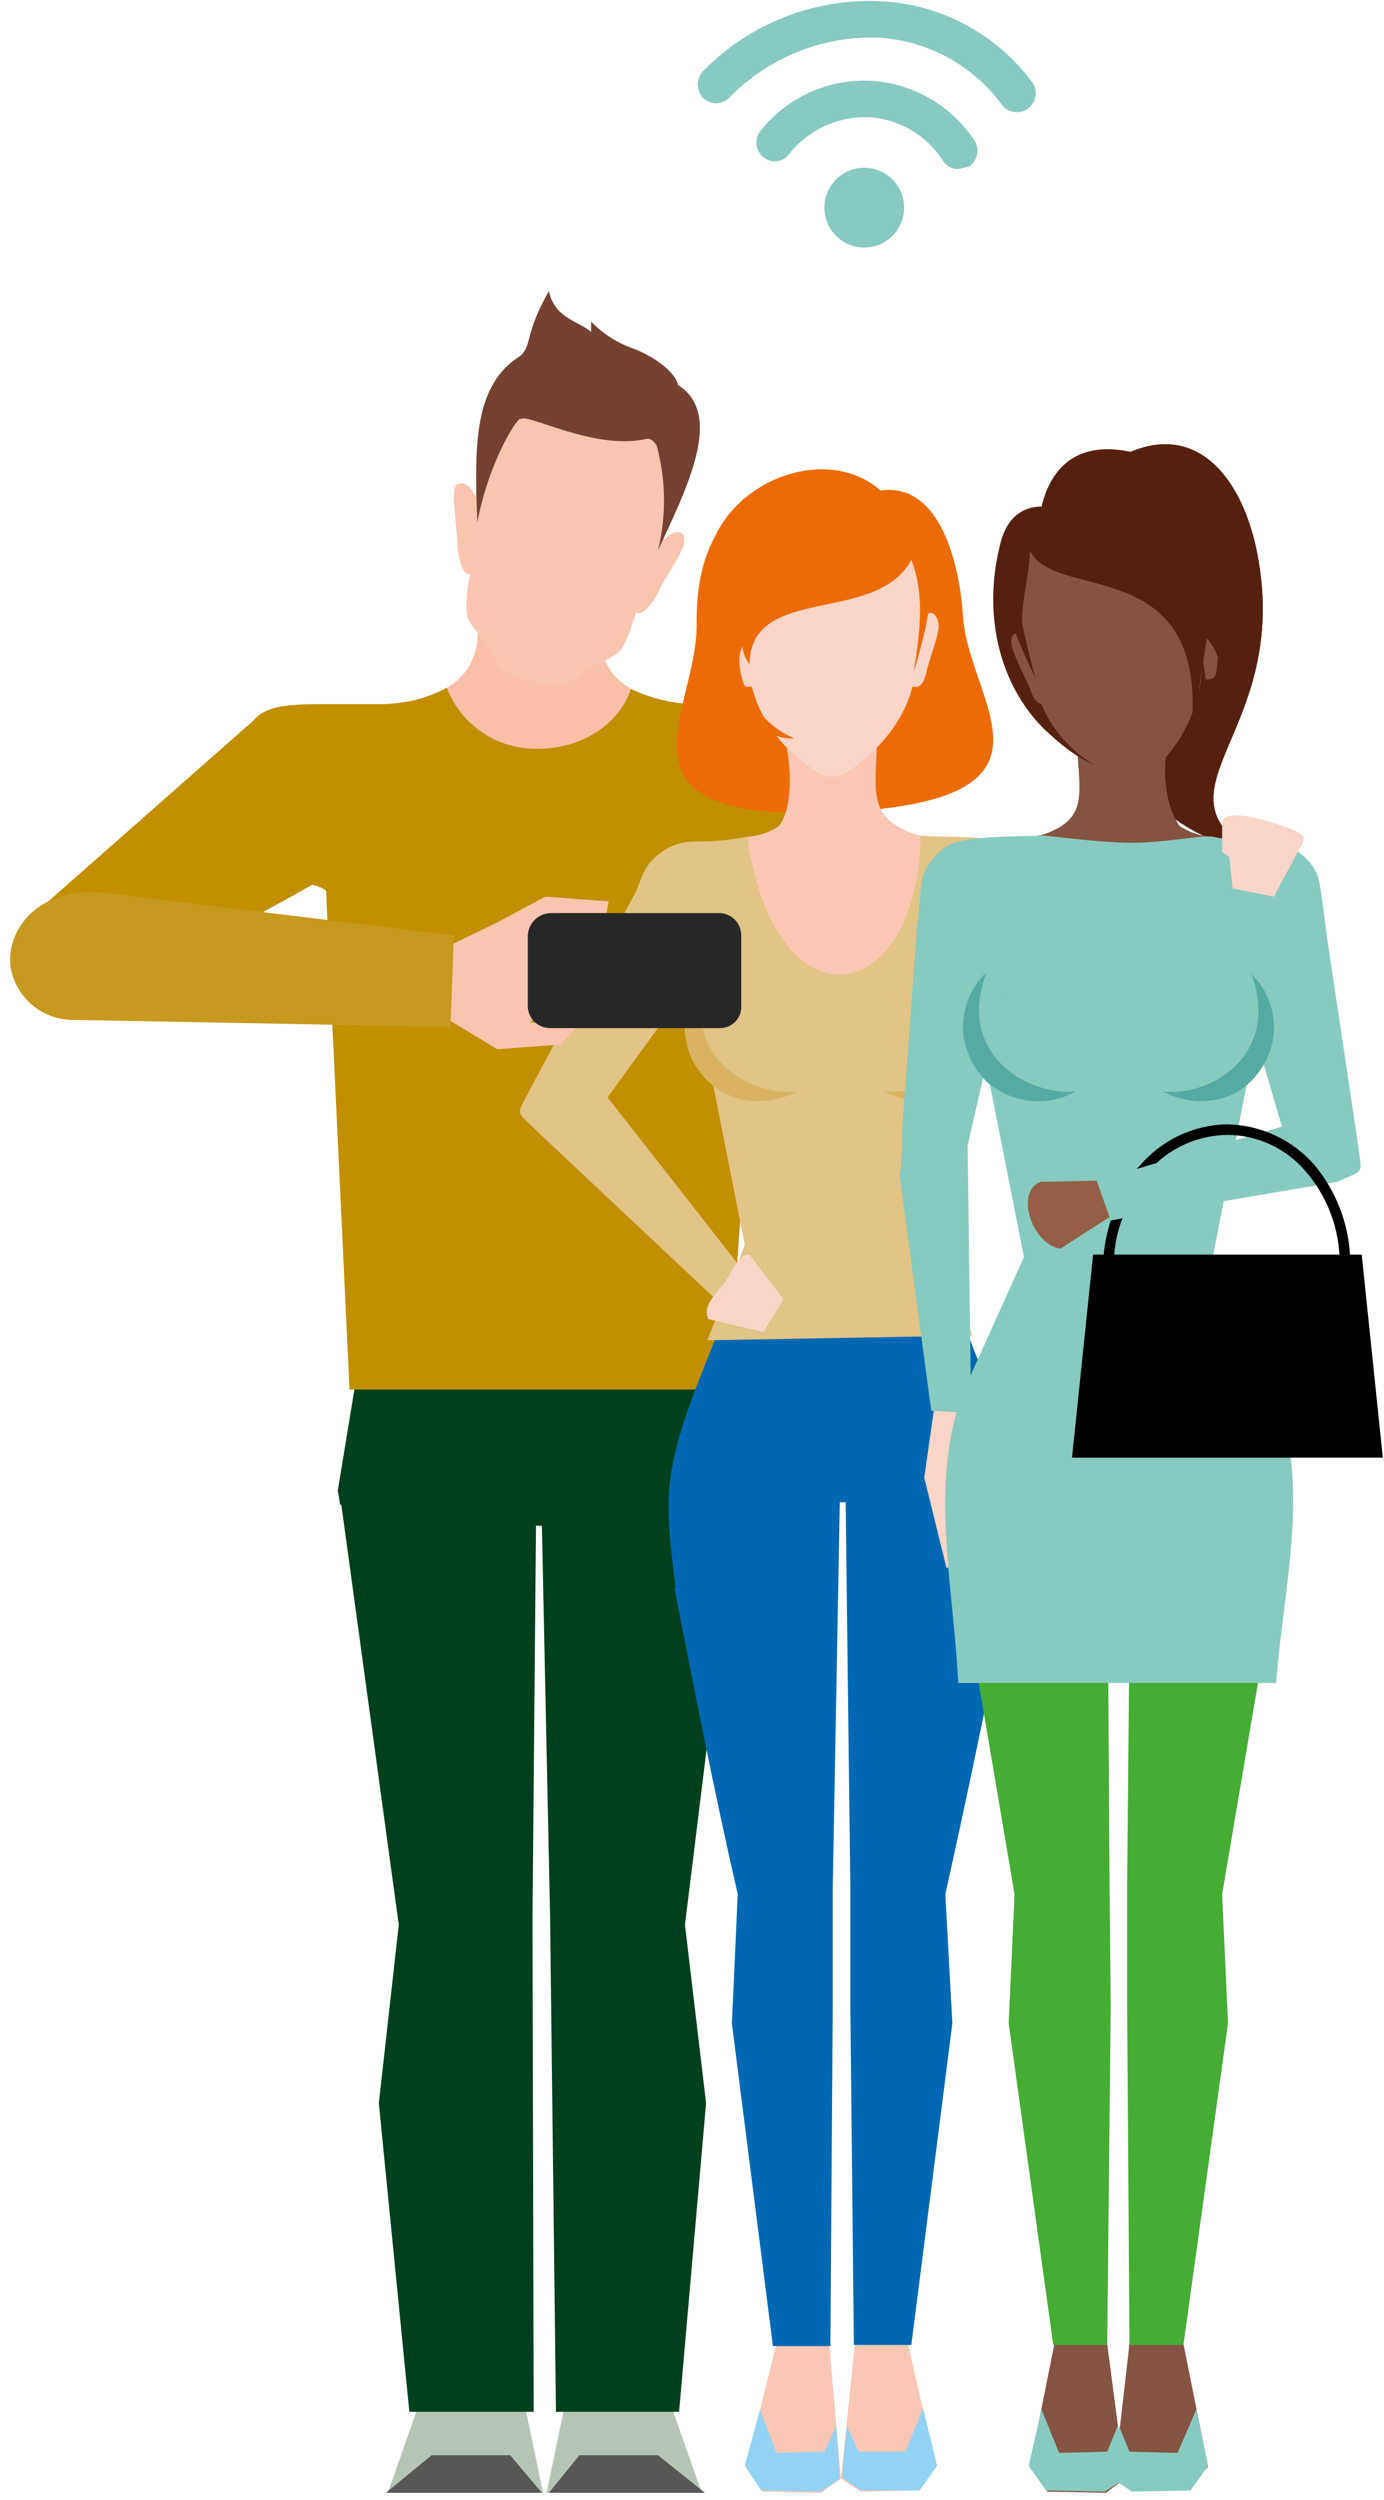 <svg height="213" viewBox="0 0 118 213" width="118" xmlns="http://www.w3.org/2000/svg"><g fill="none" transform=""><path d="m35.6 205.2-2.5 7.1 13.2.1-1.5-7.2z" fill="#b6c4b5"/><path d="m36.8 209.2-3.9 3.2h13.3l-2.7-3.2z" fill="#575756"/><path d="m48.1 205.2-1.5 7.2 13.2-.1-2.5-7.1z" fill="#b6c4b5"/><path d="m49.4 209.2-2.6 3.2h13.3l-4-3.2z" fill="#575756"/><path d="m59 70.8-12.6 19.3-7.4 1.6c-3.5-3.2-3.2-3.7-1-7.7l10.7-19.5c1.2-2.2 2-3.7 3.4-4.8l4.6 1.2z" fill="#c04c4e"/><path d="m58.9 60c1.462-.215 2.949-.181 4.4.1 6.6 1.8 1.3 13.7-.1 14-12.8 2.4-27.7 0-40.2 0 0-2.5 0-9.3.1-9.4.3-3.9 1.7-4.8 6.3-4.7h3.3c5.4-.3 9-2.6 7.8-8.2h10.9c-1.2 5.6 2.1 7.8 7.5 8.2" fill="#f9c0a7"/><g transform="translate(0 58)"><path d="m29 70.2h.1l4.9 35.8-1.7 15.2 2.6 26.3h10.6l-.1-42.2.3-33.3h.5l.7 33.3.5 42.2h10.5l2.3-26.3-1.8-15.2 4.5-36.5.2-.5-4-24.3h-26.3l-4 24.3z" fill="#00401c"/><path d="m65.2 16.2-3.1 44.2h-32.3l-2-42.5c-.351-.266-.764-.438-1.2-.5-7.4 4.2-19 10.1-20.2 9.9s-9.2-1-3.3-7.6l18.5-16.3c.9-1.1 2.5-1.4 5.4-1.4h5.7c1.886-.032 3.736-.512 5.4-1.4 1.231 3.215 4.359 5.3 7.8 5.2 3.7 0 6.9-2.1 7.9-5.1 1.598.764 3.331 1.205 5.1 1.3 1.2-.1 5.4-1.2 6.7-.8 6.6 1.8 1.4 14.6 0 14.9z" fill="#c18f00"/></g><path d="m45.6 58h-.1c-.851-.08-1.671-.354-2.4-.8-.6-.4-.7-1.1-1.4-2.1s-1.8-1.9-1.9-2.8c-.083-1.142.019-2.29.3-3.4-.8.2-1.1-1.9-1.1-2.6s-.3-2.7-.3-3.9.2-1.1.5-1.2.9.1 1.3 1.1c.317-.766.52-1.575.6-2.4.4-1.5.6-2.8 1-3.9.419-1.065 1.197-1.949 2.2-2.5l1.9-.8h.9c.1 0 .2 0 .2-.1 1.83-.17 3.674.069 5.4.7 1.662.621 3.117 1.695 4.2 3.1.688.917 1.009 2.058.9 3.2-.161 1.319-.428 2.624-.8 3.9-.2.9-.3 1.7-.4 2.5.8-.8 1.3-.8 1.7-.4.11.443.038.911-.2 1.3-.4 1-1.5 2.5-1.9 3.4s-1.4 2.3-2 1.9c-.27 1.079-.673 2.12-1.2 3.1-.5.7-2 1.2-2.9 1.7s-1.4 1.2-2.1 1.4c-.806.069-1.617.001-2.4-.2" fill="#f9c5af"/><path d="m44.3 35.7c-.7.6-2.8 4.4-3.6 8.8-.3-6.9-.2-11.8 3.7-14.2 1-1 .3-1.8 2.4-5.5.5 2.4 2.7 2.6 3.6 3.5v-.9c1.003 1.039 2.236 1.826 3.6 2.3 2.3.9 3.7 2.3 3.8 3.1 4 2.5.7 8.9-1.7 14.1.717-2.928.682-5.989-.1-8.9-.2-.4-.6-.7-.9-.6-4.4 1-10.1-2.2-10.7-1.7" fill="#754130"/><path d="m72.9 199.6-1.2 11.6 1.7 1.1 5-.1 1.4-2-2.4-10.6z" fill="#f9c7b4"/><path d="m77.2 208.9h-4l-1-2.2-.4 4.4 1.6 1.1h5l1.5-2.1-1.2-4.9z" fill="#92d2f4"/><path d="m63.6 210.2 1.4 2.1 5 .1 1.7-1.2-1-11.5h-4.5z" fill="#f9c7b4"/><path d="m57.5 135.3c1.7 8.7 3.4 17.4 5.4 26.1l-.5 11 3.5 27.5h4.9l.2-29v-10l.6-32.9h.5l.4 32.8v10l.3 29h4.9l3.5-27.4-.6-11c1.8-8.1 3.5-16.2 5.1-24.4s1.7-11-2.9-22.6l-1.7-4.2-18.9.8-1.5 3.8c-4.3 10.6-4.1 12.2-3.1 20.5" fill="#0068b3"/><path d="m74.1 42c6.4-1.9 7.8 7.2 8 10.4.4 7.5 10 15.8-10.6 16.8s-12-8.4-12.1-16.1c-.1-6.2 2.4-11.9 9.7-11.1 1.6.1 3.3 1 4.9 1.2l-.6-.9z" fill="#ed6b06"/><path d="m66.9 62.8c.7 3 .6 6.2-.5 7.6-.805.532-1.737.842-2.7.9l-4.8.8c-2.6.5-2.9 3.9-2.8 5.3s1.8 1.5 2.3 3c.146.659.246 1.327.3 2 1.095.583 2.231 1.084 3.4 1.5h18.9l2-.8.4-3.3 3.9-2.8c0-6.4-6.4-4.7-9.8-6.1s-2.9-3.4-2.7-8z" fill="#f9c7b4"/><path d="m63.5 210.1 1.4 2.1 5.1.1 1.6-1.1-.3-4.5-1 2.2-4.1.1-1.4-3.7z" fill="#92d2f4"/><path d="m78.5 71.2c2.1.2 5.8-.1 7.6.8 1.058.557 1.876 1.482 2.3 2.6.3 1.1 1.4 6.2 2.3 9.3l-5.9-2.1-.6 2.7c.521.914.797 1.948.8 3-.018 1.89-.857 3.679-2.3 4.9l-2.7 13.3 2.9 8.1-22.6.4 3.2-8.1-2.7-13.7c-2.445-1.856-3.13-5.239-1.6-7.9l-.6-3.1-7.4 2.4c1.3-2.8 3.1-8.1 3.6-9.3s2.1-2.8 4.4-2.8 3.5-.2 4.5-.4c2.4 16.6 14.5 14.7 14.8-.1" fill="#e1c486"/><path d="m62.8 52.8c-.3-.2-.6 0-.7.4.106.832.342 1.642.7 2.4 0-.9-.6-1.9-.5-2.4s.3-.4.6-.1-.1-.2-.1-.3" fill="#e9a379"/><path d="m74 64.4c.978-.831 1.822-1.81 2.5-2.9.593-.923 1.032-1.936 1.3-3 .7.2 1-.4 1.2-1.3s.8-2.4 1-3.5-.6-2.1-1.3-1c.118-1.133.084-2.276-.1-3.4-.7-4-3.4-7-7.6-7s-7.1 1.9-7.7 6.4c-.237 1.218-.338 2.459-.3 3.7-.7-.7-1.3.1-1.1 1.3s.7 2.3 1 3.5.5 1.4 1.2 1.3c.306 1.258.849 2.445 1.6 3.5.564.85 1.237 1.623 2 2.3 1.6 1.3 2.4 1.9 3.2 1.9s1.8-.6 3.1-1.8" fill="#fbd5c7"/><path d="m60.1 49.9c-.3-8.2 10.1-12.8 15.2-7.9-.2.1 1.7 1.6 2.4 2.6 2.8 3.9 1.4 8.5.2 12.7.5-3.3 1-6.5-.2-9.6-3 5.6-13.7 2-13.8 8.9-.325-.44-.532-.957-.6-1.5-.9 1.5.5 6.2 4.4 7.8-5.3.5-7.6-11.9-7.6-13" fill="#ed6b06"/><path d="m62.5 78.8-10.7 14.7 11.2 14.3-2.2 2.7-15-14.1c-1.9-1.9-1.8-1.2-.6-3.6l10.5-19.6z" fill="#e1c486"/><path d="m83 82.9c1.255 1.204 1.976 2.861 2 4.6.003 1.283-.381 2.537-1.1 3.6-1.954 2.678-5.592 3.491-8.5 1.9 4.2.4 10.2-3.3 7.6-10.1" fill="#d8b361"/><path d="m60.4 83c-1.25 1.167-1.971 2.791-2 4.5-.022 1.286.363 2.546 1.1 3.6 2 2.9 5.5 3.4 8.5 1.9-4.2.5-10.2-3.2-7.6-10" fill="#d8b361"/><path d="m60.4 112.4c-.6-1.2.9-2.4 1.5-3.3s1.1-2.3 2-2.2l2.9 3.8-1.7 2.8z" fill="#fbd5c7"/><path d="m42.2 78.7 4.3-2.3 5.4.4-.2 1h-3.9c-.7 3.9.3 6.9-2.6 9.3l3.9.5-1.3 1.4-5.4.4-4.8-2.9v-5.6z" fill="#f9c5af"/><path d="m46.9 77.8h14.5c1.01.053 1.801.889 1.8 1.9v6.1c0 .477-.19.935-.527 1.273s-.795.527-1.273.527h-14.5c-1.011.001-1.847-.79-1.9-1.8v-6.1c.05-1.028.872-1.85 1.9-1.9" fill="#282727"/><g transform="translate(0 76)"><path d="m61.1 7.3c.442 0 .8-.358.8-.8s-.358-.8-.8-.8-.8.358-.8.8.358.8.8.8" fill="#282727"/><path d="m38.7 3.7-.3 7.8-32.3-.6c-2.588-.06-4.769-1.948-5.2-4.5-.4-3.2 2.4-7 8.2-6.3z" fill="#c7991f"/></g><path d="m96.4 38.5c5.7-2.4 9.4 2.2 10.7 8.2 3.2 15.1-8.6 20.1-1.1 25.4-8.6-.7-15.2-13-17.1-21.6-1.3-6.3 0-13.6 7.5-12" fill="#55210e"/><path d="m96.4 38.5c5.7-2.4 9.4 2.2 10.7 8.2 3.2 15.1-8.6 20.1-1.1 25.4-8.7-1.5-12.1-26.9-9.6-33.6" fill="#55210e"/><path d="m79.6 120.3-.8 5.6 1.9 7.7 3.6-.9-2-13.7-2.7-.4z" fill="#fbd5c7"/><path d="m99.7 62.8c-.8 3-.2 6.2.9 7.6.836.544 1.803.855 2.8.9l4.8.8c2.6.5 2.9 3.9 2.8 5.3s-1.8 1.5-2.3 3c-.146.659-.246 1.327-.3 2-1.12.602-2.292 1.104-3.5 1.5h-18.8l-2-.8-.4-3.3-4-2.8c.1-6.4 6.5-4.7 9.8-6.1s2.5-3.4 2.3-8z" fill="#855341"/><path d="m87.8 210.2 1.5 2.1 5 .1 1.6-1.2-1.5-11.5h-4.5z" fill="#855341"/><path d="m87.7 210.1 1.5 2.1 5 .1 1.7-1.1-.6-4.5-.9 2.2-4.1.1-1.5-3.7z" fill="#87cac0"/><path d="m80.8 127.8.2-1.4 13.4 1.5.2 32.9.1 10-.3 29h-4.6l-3.8-27.4.5-11z" fill="#45ac34"/><path d="m96.3 199.7-1.1 9.6 1.6 2.1 4.7.3 1.5-1.5-2.1-10.5z" fill="#855341"/><path d="m100.4 209-4.1-.1-.9-2.2-.5 4.5 1.6 1.1 5-.1 1.5-2.1-1-4.8z" fill="#87cac0"/><path d="m109.9 127.8-.2-1.4-13.3 1.5-.3 32.9v10l.2 29h4.6l3.8-27.4-.5-11z" fill="#45ac34"/><path d="m82.4 82.3.4 2.2c-.444.939-.683 1.962-.7 3 .018 1.89.857 3.679 2.3 4.9l2.9 14.7-5 11.1c-3.2 7.8-1 16.8-.6 25.2h27.1c.7-8.7 3-17.1-.2-24.8l-5.2-11.5 2.9-14.7c1.454-1.213 2.296-3.007 2.3-4.9.032-1.044-.21-2.078-.7-3l.3-1.6 5.8 2.8c-.7-3-1.2-10-1.7-11.2s-2.1-2.8-4.4-2.8-3.5-.2-4.5-.4-4.2.6-7.5.5-6.9-.7-7.4-.6-5.7-.1-7.6.8c-1.01.589-1.786 1.507-2.2 2.6-.3 1.1-.6 6.5-.8 9.7z" fill="#87cac0"/><path d="m89 62.1c1.7 1.6 3.8 3.3 5.7 3.4.2 0 4.9-.3 6.5-3 9.1-14.9-4.5-27.2-10.6-19.1-3.4-.9-4.9.8-5.4 3.3-1.3 5.4-.2 11.4 3.8 15.4" fill="#55210e"/><path d="m102.8 51.9c.5-1.2 1.5-.6 1.5.8s-.4 2.4-.5 3.7-.2 1.5-1 1.5l-.3-2.2c.116 3.125-.915 6.184-2.9 8.6-1.3 1.5-2 2.2-2.8 2.3s-1.8-.3-3.3-1.3c-1.14-.649-2.156-1.496-3-2.5-.717-.834-1.291-1.78-1.7-2.8-.4-.1-.7-.5-.9-1.1s-1.1-2.3-1.5-3.4-.1-1.6.5-1.6c-.199-.92-.299-1.859-.3-2.8.1-4.1 2.2-7.5 6.4-8.1s7.2.7 8.6 5.1c.556 1.645.859 3.364.9 5.1z" fill="#855341"/><path d="m103.3 52c.3-.3.5-.1.7.3.038.844-.064 1.689-.3 2.5-.1-1 .3-2 .1-2.5s-.4-.3-.6 0c-.009-.109.027-.218.1-.3" fill="#e9a379"/><path d="m104.1 55.1c5.4-12.7-9.9-18.8-15.2-11.8-4.4 2.7-3.3 8-2.6 9.9.583 1.569 1.25 3.104 2 4.6-.5-1.7-.8-3.1-1.1-4.4s.6-4.6.6-6.3v-.2c2.2 4.7 16.7-.4 13.4 18 .2-.5 1.6-10.1 1.7-10.5 1.236 1.4 1.548 3.389.8 5.1.719-1.353.864-2.939.4-4.4" fill="#55210e"/><path d="m104.2 78.6 5.1 17.4-16.5 4.8 1.2 3.3 20-3.4c2.4-1.1 2.1-.5 1.8-3.1l-3.3-22z" fill="#87cac0"/><path d="m106.7 83c2.209 2.142 2.547 5.567.8 8.1-1.9 2.9-5.4 3.4-8.4 1.9 4.2.5 10.1-3.2 7.6-10" fill="#55aaa2"/><path d="m88.7 100.7c-2.2.9-.7 5.3 1.7 5.7l4.2-2.7-1.1-3.1z" fill="#955f47"/><path d="m104.6 95.8c-2.853.057-5.546 1.331-7.4 3.5l-.3.3 1.7-.5c1.639-1.507 3.774-2.361 6-2.4 2.631-.004 5.126 1.17 6.8 3.2 1.667 1.968 2.65 4.425 2.8 7h-19.2c.079-1.062.315-2.107.7-3.1l-1 .2c-.305.942-.506 1.914-.6 2.9h-.9l-1.8 17.3h26.5l-1.8-17.3h-1c-.171-2.787-1.221-5.448-3-7.6-1.885-2.184-4.615-3.458-7.5-3.5" fill="#000"/><path d="m82.5 97.6.3 22.8-3.4-.2-2.7-20.1c.2-.9.1-1.5.2-1.8v-1.8l1.3-17.7.6-4.3 8.3 3z" fill="#87cac0"/><path d="m84 82.9c-2.186 2.194-2.521 5.625-.8 8.2 1.9 2.8 5.4 3.4 8.5 1.9-4.2.4-10.2-3.3-7.7-10.1" fill="#63bfb5"/><path d="m111.2 71.6-2.6 4.8-3.5-.7-.3-2.7-.6-.4v-2.6c.3-.9 2.4-.5 4.3.1s2.9 1 2.6 1.5" fill="#fbd5c7"/><path d="m73.9 14.3c-1.843-.115-3.441 1.261-3.6 3.1-.119 1.377.607 2.69 1.838 3.32 1.231.63 2.72.452 3.768-.45 1.048-.902 1.445-2.349 1.004-3.659s-1.63-2.224-3.01-2.31" fill="#87cac0"/><g fill="#87cac0" transform="translate(59)"><path d="m15.5 6.9c-3.747-.268-7.382 1.343-9.7 4.3-.508.695-.375 1.667.3 2.2.324.272.747.394 1.166.337s.794-.288 1.034-.637c1.689-2.112 4.301-3.269 7-3.1 2.496.223 4.749 1.589 6.1 3.7.281.445.774.711 1.3.7l.9-.2c.743-.471.967-1.454.5-2.2-1.928-2.933-5.101-4.815-8.6-5.1"/><path d="m16 .1c-5.658-.24-11.15 1.943-15.1 6-.57.676-.526 1.676.1 2.3.643.557 1.61.513 2.2-.1 3.308-3.378 7.874-5.226 12.6-5.1 4.207.221 8.096 2.312 10.6 5.7.525.718 1.532.875 2.25.35s.875-1.532.35-2.25c-3.071-4.143-7.848-6.678-13-6.9"/></g><path d="m84.1 82.9c-1.255 1.204-1.976 2.861-2 4.6.045 1.291.461 2.541 1.2 3.6 1.891 2.704 5.529 3.527 8.4 1.9-4.2.4-10.2-3.3-7.6-10.1" fill="#55aaa2"/></g></svg>